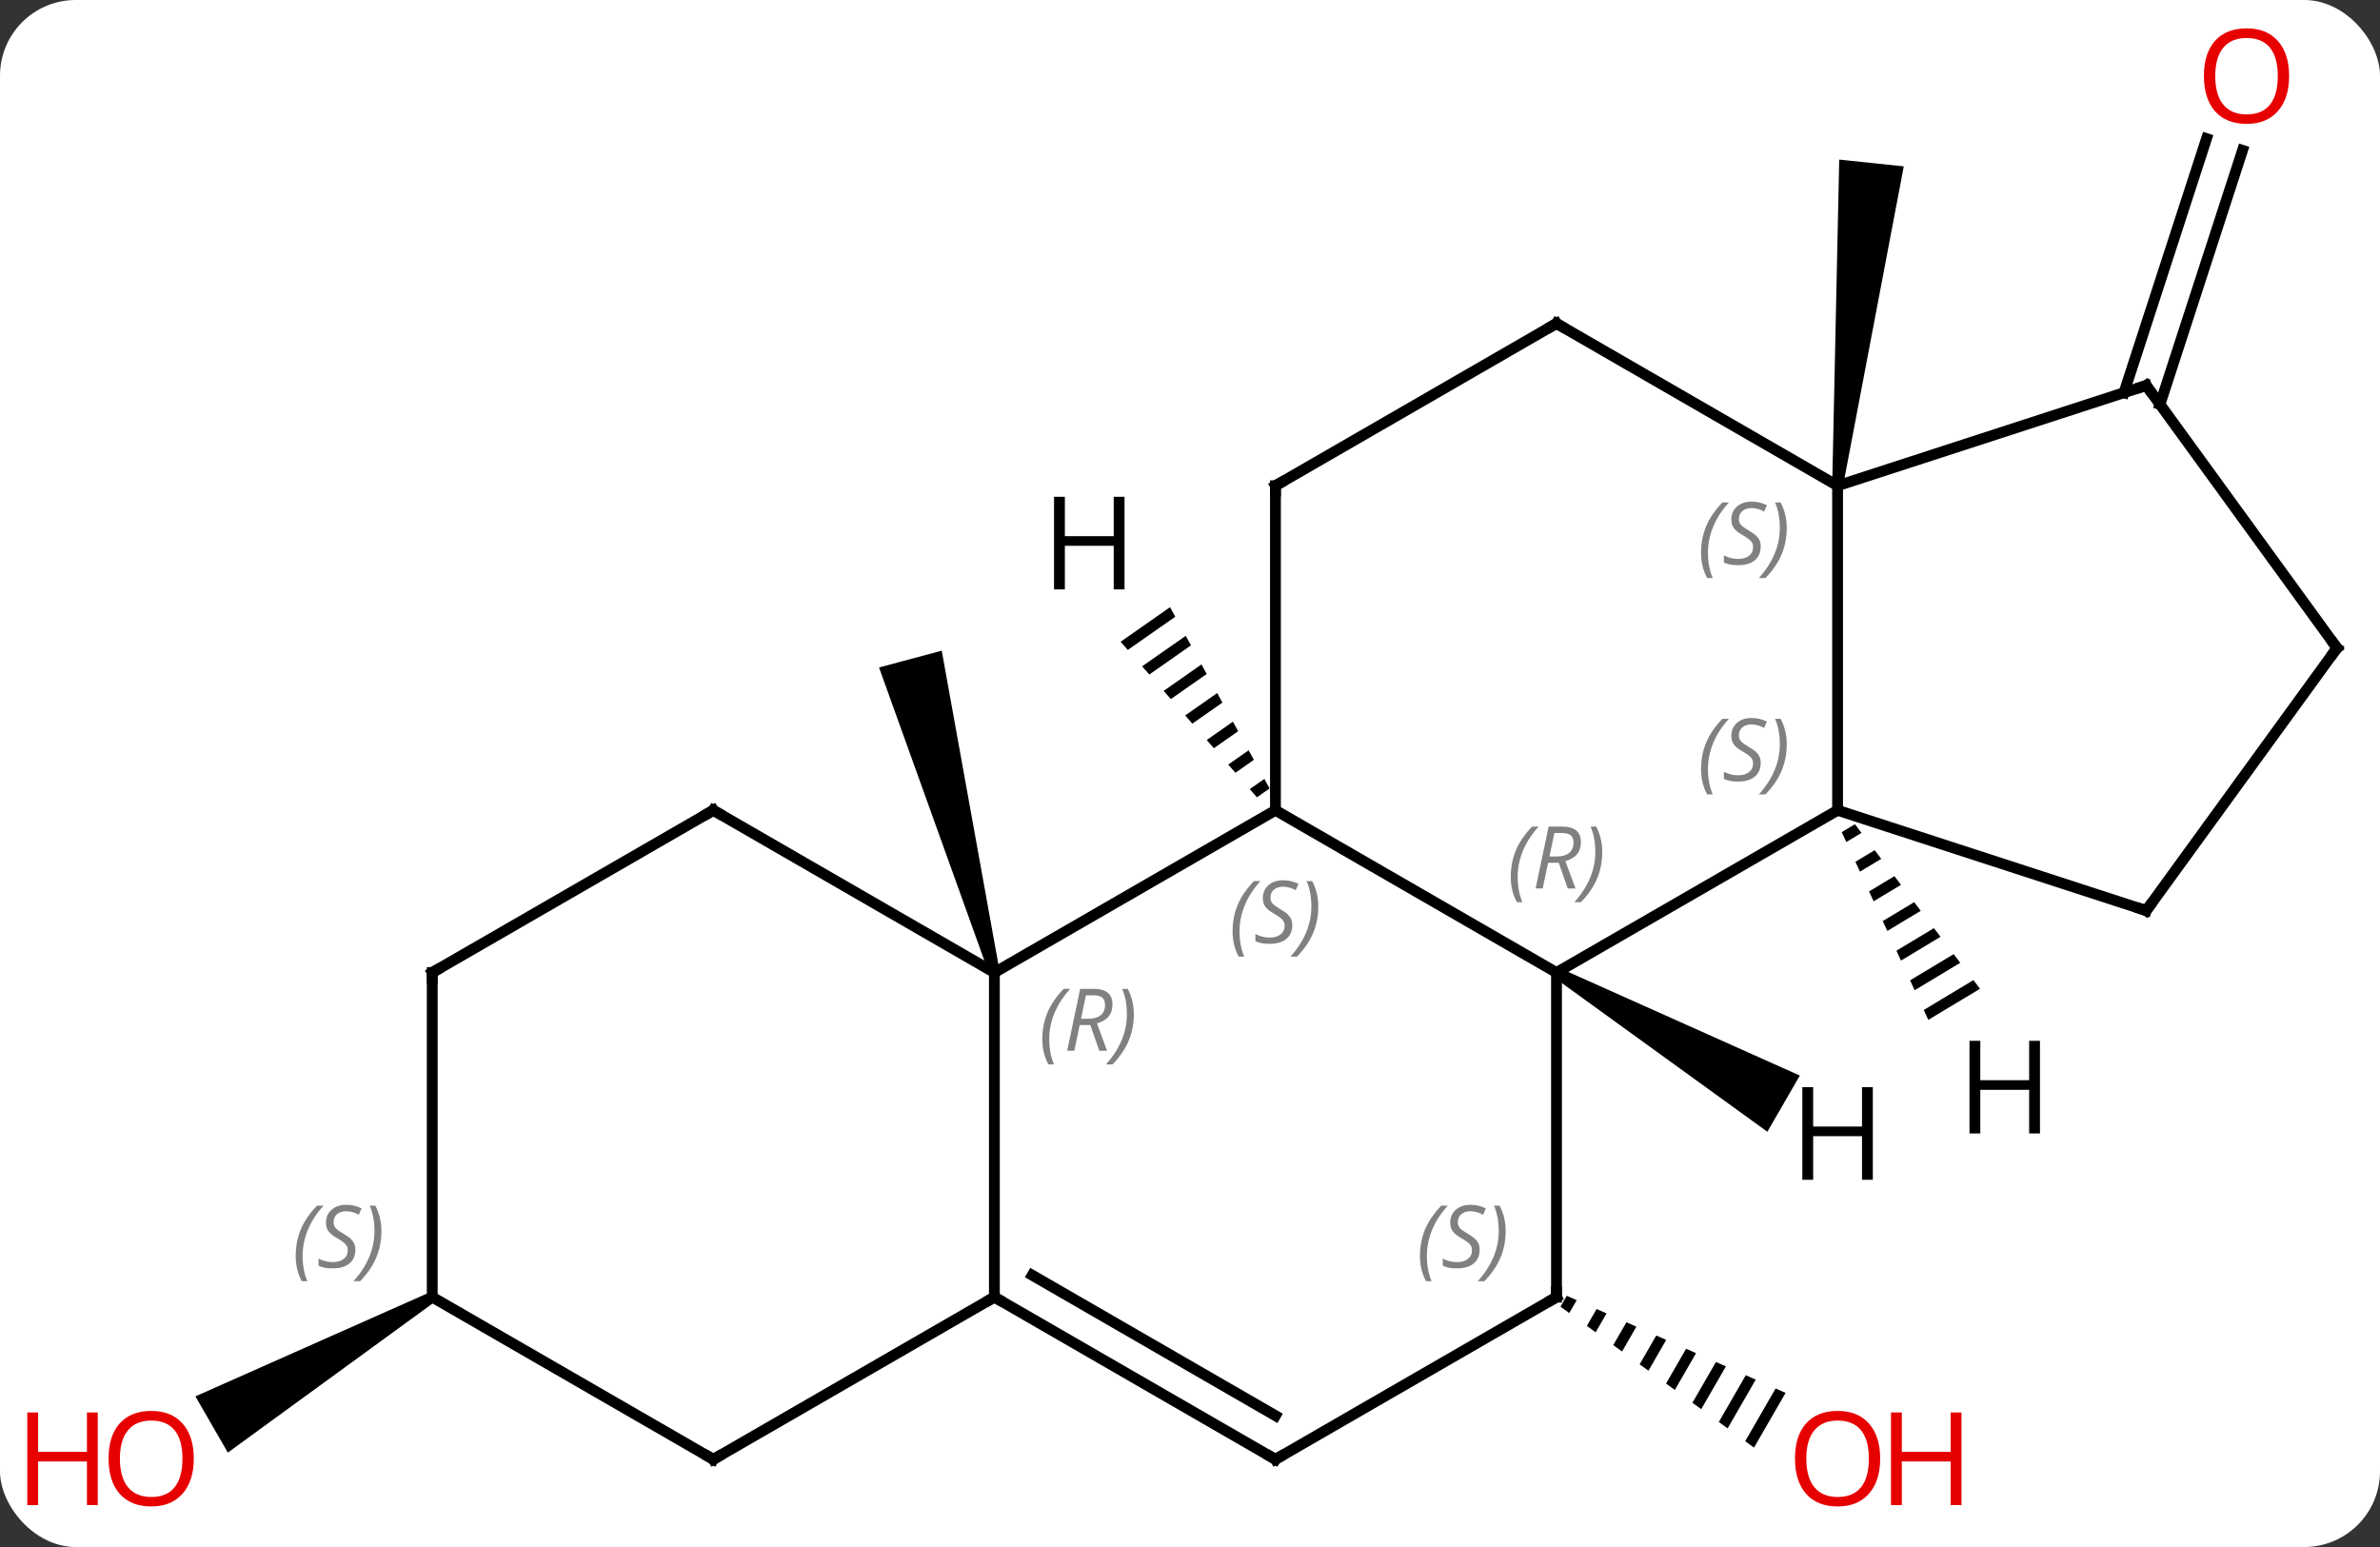 <svg width="220" viewBox="0 0 220 143" style="fill-opacity:1; color-rendering:auto; color-interpolation:auto; text-rendering:auto; stroke:black; stroke-linecap:square; stroke-miterlimit:10; shape-rendering:auto; stroke-opacity:1; fill:black; stroke-dasharray:none; font-weight:normal; stroke-width:1; font-family:'Open Sans'; font-style:normal; stroke-linejoin:miter; font-size:12; stroke-dashoffset:0; image-rendering:auto;" height="143" class="cas-substance-image" xmlns:xlink="http://www.w3.org/1999/xlink" xmlns="http://www.w3.org/2000/svg"><rect x="0" y="0" width="220" height="143" fill="#333333" stroke="none"/><svg class="cas-substance-single-component"><rect y="0" x="0" width="220" stroke="none" ry="7" rx="7" height="143" fill="white" class="cas-substance-group"/><svg y="0" x="0" width="220" viewBox="0 0 220 143" style="fill:black;" height="143" class="cas-substance-single-component-image"><svg><g><g transform="translate(115,71)" style="text-rendering:geometricPrecision; color-rendering:optimizeQuality; color-interpolation:linearRGB; stroke-linecap:butt; image-rendering:optimizeQuality;"><path style="stroke:none;" d="M-22.599 18.771 L-23.565 19.029 L-33.744 -9.301 L-27.948 -10.853 Z"/><path style="stroke:none;" d="M29.826 48.777 L29.246 49.783 L29.246 49.783 L30.059 50.375 L30.059 50.375 L30.745 49.185 L30.745 49.185 L29.826 48.777 ZM32.584 50.001 L31.685 51.56 L31.685 51.56 L32.498 52.152 L32.498 52.152 L33.504 50.409 L33.504 50.409 L32.584 50.001 ZM35.343 51.225 L34.125 53.336 L34.125 53.336 L34.938 53.928 L34.938 53.928 L36.262 51.633 L36.262 51.633 L35.343 51.225 ZM38.101 52.449 L36.564 55.113 L36.564 55.113 L37.377 55.705 L37.377 55.705 L39.02 52.857 L39.02 52.857 L38.101 52.449 ZM40.859 53.673 L39.004 56.89 L39.004 56.89 L39.817 57.482 L39.817 57.482 L41.778 54.081 L41.778 54.081 L40.859 53.673 ZM43.617 54.897 L41.443 58.666 L41.443 58.666 L42.257 59.258 L42.257 59.258 L44.536 55.305 L43.617 54.897 ZM46.375 56.121 L43.883 60.443 L44.696 61.035 L44.696 61.035 L47.295 56.529 L46.375 56.121 ZM49.133 57.345 L46.322 62.22 L46.322 62.22 L47.136 62.812 L47.136 62.812 L50.053 57.753 L50.053 57.753 L49.133 57.345 Z"/><path style="stroke:none;" d="M55.358 -26.048 L54.364 -26.152 L55.012 -56.248 L60.98 -55.621 Z"/><line y2="-34.702" y1="-58.187" x2="81.334" x1="88.965" style="fill:none;"/><line y2="-33.62" y1="-57.105" x2="84.662" x1="92.293" style="fill:none;"/><path style="stroke:none;" d="M-75.295 48.467 L-74.795 49.333 L-93.938 63.272 L-96.938 58.076 Z"/><line y2="18.9" y1="3.9" x2="28.878" x1="2.898" style="fill:none;"/><line y2="18.9" y1="3.9" x2="-23.082" x1="2.898" style="fill:none;"/><line y2="-26.1" y1="3.9" x2="2.898" x1="2.898" style="fill:none;"/><line y2="3.9" y1="18.9" x2="54.861" x1="28.878" style="fill:none;"/><line y2="48.9" y1="18.9" x2="28.878" x1="28.878" style="fill:none;"/><line y2="48.9" y1="18.9" x2="-23.082" x1="-23.082" style="fill:none;"/><line y2="3.9" y1="18.9" x2="-49.062" x1="-23.082" style="fill:none;"/><line y2="-41.1" y1="-26.1" x2="28.878" x1="2.898" style="fill:none;"/><line y2="-26.1" y1="3.9" x2="54.861" x1="54.861" style="fill:none;"/><line y2="13.173" y1="3.9" x2="83.391" x1="54.861" style="fill:none;"/><line y2="63.9" y1="48.9" x2="2.898" x1="28.878" style="fill:none;"/><line y2="63.9" y1="48.9" x2="2.898" x1="-23.082" style="fill:none;"/><line y2="59.859" y1="46.879" x2="2.898" x1="-19.582" style="fill:none;"/><line y2="63.9" y1="48.9" x2="-49.062" x1="-23.082" style="fill:none;"/><line y2="18.9" y1="3.9" x2="-75.045" x1="-49.062" style="fill:none;"/><line y2="-26.1" y1="-41.1" x2="54.861" x1="28.878" style="fill:none;"/><line y2="-35.37" y1="-26.1" x2="83.391" x1="54.861" style="fill:none;"/><line y2="-11.1" y1="13.173" x2="101.025" x1="83.391" style="fill:none;"/><line y2="48.9" y1="63.9" x2="-75.045" x1="-49.062" style="fill:none;"/><line y2="48.9" y1="18.9" x2="-75.045" x1="-75.045" style="fill:none;"/><line y2="-11.1" y1="-35.37" x2="101.025" x1="83.391" style="fill:none;"/><path style="stroke:none;" d="M-6.847 -14.873 L-11.413 -11.678 L-10.75 -10.921 L-10.75 -10.921 L-6.362 -13.991 L-6.362 -13.991 L-6.847 -14.873 ZM-5.393 -12.227 L-9.424 -9.408 L-9.424 -9.408 L-8.76 -8.651 L-4.909 -11.346 L-4.909 -11.346 L-5.393 -12.227 ZM-3.94 -9.582 L-7.434 -7.137 L-6.771 -6.38 L-3.456 -8.7 L-3.456 -8.7 L-3.94 -9.582 ZM-2.487 -6.936 L-5.445 -4.867 L-4.782 -4.11 L-4.782 -4.11 L-2.003 -6.054 L-2.003 -6.054 L-2.487 -6.936 ZM-1.034 -4.29 L-3.455 -2.596 L-3.455 -2.596 L-2.792 -1.839 L-2.792 -1.839 L-0.549 -3.409 L-0.549 -3.409 L-1.034 -4.29 ZM0.419 -1.645 L-1.466 -0.326 L-1.466 -0.326 L-0.803 0.431 L-0.803 0.431 L0.904 -0.763 L0.904 -0.763 L0.419 -1.645 ZM1.873 1.001 L0.524 1.945 L0.524 1.945 L1.187 2.701 L1.187 2.701 L2.357 1.883 L2.357 1.883 L1.873 1.001 Z"/><path style="stroke:none;" d="M28.628 19.333 L29.128 18.467 L51.371 28.421 L48.371 33.617 Z"/><path style="stroke:none;" d="M56.464 5.187 L55.245 5.92 L55.666 6.834 L57.072 5.988 L56.464 5.187 ZM58.289 7.589 L56.509 8.66 L56.93 9.573 L58.898 8.39 L58.898 8.39 L58.289 7.589 ZM60.115 9.991 L57.772 11.4 L58.193 12.313 L58.193 12.313 L60.724 10.792 L60.724 10.792 L60.115 9.991 ZM61.941 12.393 L59.036 14.14 L59.457 15.053 L59.457 15.053 L62.549 13.193 L61.941 12.393 ZM63.766 14.794 L60.299 16.88 L60.299 16.88 L60.72 17.793 L60.72 17.793 L64.375 15.595 L63.766 14.794 ZM65.592 17.196 L61.562 19.62 L61.562 19.62 L61.984 20.533 L66.2 17.997 L65.592 17.196 ZM67.417 19.598 L62.826 22.36 L62.826 22.36 L63.247 23.273 L68.026 20.399 L67.417 19.598 Z"/></g><g transform="translate(115,71)" style="fill:rgb(230,0,0); text-rendering:geometricPrecision; color-rendering:optimizeQuality; image-rendering:optimizeQuality; font-family:'Open Sans'; stroke:rgb(230,0,0); color-interpolation:linearRGB;"><path style="stroke:none;" d="M58.798 63.83 Q58.798 65.892 57.759 67.072 Q56.72 68.252 54.877 68.252 Q52.986 68.252 51.955 67.088 Q50.923 65.923 50.923 63.814 Q50.923 61.72 51.955 60.572 Q52.986 59.423 54.877 59.423 Q56.736 59.423 57.767 60.595 Q58.798 61.767 58.798 63.83 ZM51.97 63.83 Q51.97 65.564 52.713 66.47 Q53.455 67.377 54.877 67.377 Q56.298 67.377 57.025 66.478 Q57.752 65.58 57.752 63.83 Q57.752 62.095 57.025 61.205 Q56.298 60.314 54.877 60.314 Q53.455 60.314 52.713 61.212 Q51.97 62.111 51.97 63.83 Z"/><path style="stroke:none;" d="M66.314 68.127 L65.314 68.127 L65.314 64.095 L60.798 64.095 L60.798 68.127 L59.798 68.127 L59.798 59.564 L60.798 59.564 L60.798 63.205 L65.314 63.205 L65.314 59.564 L66.314 59.564 L66.314 68.127 Z"/><path style="stroke:none;" d="M96.599 -63.97 Q96.599 -61.908 95.559 -60.728 Q94.52 -59.548 92.677 -59.548 Q90.786 -59.548 89.755 -60.712 Q88.724 -61.877 88.724 -63.986 Q88.724 -66.08 89.755 -67.228 Q90.786 -68.377 92.677 -68.377 Q94.536 -68.377 95.567 -67.205 Q96.599 -66.033 96.599 -63.97 ZM89.77 -63.97 Q89.77 -62.236 90.513 -61.33 Q91.255 -60.423 92.677 -60.423 Q94.099 -60.423 94.825 -61.322 Q95.552 -62.22 95.552 -63.97 Q95.552 -65.705 94.825 -66.595 Q94.099 -67.486 92.677 -67.486 Q91.255 -67.486 90.513 -66.588 Q89.77 -65.689 89.77 -63.97 Z"/><path style="stroke:none;" d="M-97.088 63.83 Q-97.088 65.892 -98.127 67.072 Q-99.166 68.252 -101.009 68.252 Q-102.9 68.252 -103.931 67.088 Q-104.963 65.923 -104.963 63.814 Q-104.963 61.72 -103.931 60.572 Q-102.9 59.423 -101.009 59.423 Q-99.15 59.423 -98.119 60.595 Q-97.088 61.767 -97.088 63.83 ZM-103.916 63.83 Q-103.916 65.564 -103.173 66.47 Q-102.431 67.377 -101.009 67.377 Q-99.588 67.377 -98.861 66.478 Q-98.134 65.58 -98.134 63.83 Q-98.134 62.095 -98.861 61.205 Q-99.588 60.314 -101.009 60.314 Q-102.431 60.314 -103.173 61.212 Q-103.916 62.111 -103.916 63.83 Z"/><path style="stroke:none;" d="M-105.963 68.127 L-106.963 68.127 L-106.963 64.095 L-111.478 64.095 L-111.478 68.127 L-112.478 68.127 L-112.478 59.564 L-111.478 59.564 L-111.478 63.205 L-106.963 63.205 L-106.963 59.564 L-105.963 59.564 L-105.963 68.127 Z"/></g><g transform="translate(115,71)" style="font-size:8px; fill:gray; text-rendering:geometricPrecision; image-rendering:optimizeQuality; color-rendering:optimizeQuality; font-family:'Open Sans'; font-style:italic; stroke:gray; color-interpolation:linearRGB;"><path style="stroke:none;" d="M-1.063 15.103 Q-1.063 13.775 -0.594 12.65 Q-0.125 11.525 0.906 10.447 L1.515 10.447 Q0.546 11.509 0.062 12.681 Q-0.422 13.853 -0.422 15.088 Q-0.422 16.416 0.015 17.431 L-0.5 17.431 Q-1.063 16.4 -1.063 15.103 ZM4.453 14.509 Q4.453 15.338 3.906 15.791 Q3.359 16.244 2.359 16.244 Q1.953 16.244 1.64 16.189 Q1.328 16.134 1.046 15.994 L1.046 15.338 Q1.671 15.666 2.375 15.666 Q3 15.666 3.375 15.369 Q3.75 15.072 3.75 14.556 Q3.75 14.244 3.546 14.017 Q3.343 13.791 2.781 13.463 Q2.187 13.134 1.96 12.806 Q1.734 12.478 1.734 12.025 Q1.734 11.291 2.25 10.83 Q2.765 10.369 3.609 10.369 Q3.984 10.369 4.32 10.447 Q4.656 10.525 5.031 10.697 L4.765 11.291 Q4.515 11.134 4.195 11.048 Q3.875 10.963 3.609 10.963 Q3.078 10.963 2.757 11.236 Q2.437 11.509 2.437 11.978 Q2.437 12.181 2.507 12.33 Q2.578 12.478 2.718 12.611 Q2.859 12.744 3.281 12.994 Q3.843 13.338 4.046 13.533 Q4.25 13.728 4.351 13.963 Q4.453 14.197 4.453 14.509 ZM6.859 12.791 Q6.859 14.119 6.382 15.252 Q5.906 16.384 4.89 17.431 L4.281 17.431 Q6.218 15.275 6.218 12.791 Q6.218 11.463 5.781 10.447 L6.296 10.447 Q6.859 11.509 6.859 12.791 Z"/><path style="stroke:none;" d="M24.65 10.064 Q24.65 8.736 25.119 7.611 Q25.587 6.486 26.619 5.408 L27.228 5.408 Q26.259 6.47 25.775 7.642 Q25.29 8.814 25.29 10.048 Q25.29 11.377 25.728 12.392 L25.212 12.392 Q24.65 11.361 24.65 10.064 ZM28.103 8.752 L27.603 11.127 L26.947 11.127 L28.15 5.408 L29.4 5.408 Q31.134 5.408 31.134 6.845 Q31.134 8.205 29.697 8.595 L30.634 11.127 L29.915 11.127 L29.087 8.752 L28.103 8.752 ZM28.681 6.002 Q28.29 7.923 28.228 8.173 L28.884 8.173 Q29.634 8.173 30.04 7.845 Q30.447 7.517 30.447 6.892 Q30.447 6.423 30.189 6.213 Q29.931 6.002 29.337 6.002 L28.681 6.002 ZM33.107 7.752 Q33.107 9.08 32.63 10.213 Q32.154 11.345 31.138 12.392 L30.529 12.392 Q32.466 10.236 32.466 7.752 Q32.466 6.423 32.029 5.408 L32.544 5.408 Q33.107 6.47 33.107 7.752 Z"/><path style="stroke:none;" d="M-18.65 25.064 Q-18.65 23.736 -18.181 22.611 Q-17.713 21.486 -16.681 20.408 L-16.072 20.408 Q-17.041 21.47 -17.525 22.642 Q-18.01 23.814 -18.01 25.048 Q-18.01 26.377 -17.572 27.392 L-18.088 27.392 Q-18.65 26.361 -18.65 25.064 ZM-15.197 23.752 L-15.697 26.127 L-16.353 26.127 L-15.15 20.408 L-13.9 20.408 Q-12.166 20.408 -12.166 21.845 Q-12.166 23.205 -13.603 23.595 L-12.666 26.127 L-13.385 26.127 L-14.213 23.752 L-15.197 23.752 ZM-14.619 21.002 Q-15.01 22.923 -15.072 23.173 L-14.416 23.173 Q-13.666 23.173 -13.26 22.845 Q-12.853 22.517 -12.853 21.892 Q-12.853 21.423 -13.111 21.212 Q-13.369 21.002 -13.963 21.002 L-14.619 21.002 ZM-10.193 22.752 Q-10.193 24.08 -10.67 25.212 Q-11.146 26.345 -12.162 27.392 L-12.771 27.392 Q-10.834 25.236 -10.834 22.752 Q-10.834 21.423 -11.271 20.408 L-10.756 20.408 Q-10.193 21.47 -10.193 22.752 Z"/></g><g transform="translate(115,71)" style="stroke-linecap:butt; font-size:8px; text-rendering:geometricPrecision; image-rendering:optimizeQuality; color-rendering:optimizeQuality; font-family:'Open Sans'; font-style:italic; color-interpolation:linearRGB; stroke-miterlimit:5;"><path style="fill:none;" d="M2.898 -25.6 L2.898 -26.1 L3.331 -26.35"/><path style="fill:gray; stroke:none;" d="M42.24 0.103 Q42.24 -1.225 42.709 -2.35 Q43.177 -3.475 44.209 -4.553 L44.818 -4.553 Q43.849 -3.491 43.365 -2.319 Q42.88 -1.147 42.88 0.087 Q42.88 1.415 43.318 2.431 L42.802 2.431 Q42.24 1.4 42.24 0.103 ZM47.755 -0.491 Q47.755 0.337 47.209 0.79 Q46.662 1.244 45.662 1.244 Q45.255 1.244 44.943 1.189 Q44.63 1.134 44.349 0.994 L44.349 0.337 Q44.974 0.665 45.677 0.665 Q46.302 0.665 46.677 0.369 Q47.052 0.072 47.052 -0.444 Q47.052 -0.756 46.849 -0.983 Q46.646 -1.21 46.084 -1.538 Q45.49 -1.866 45.263 -2.194 Q45.037 -2.522 45.037 -2.975 Q45.037 -3.709 45.552 -4.17 Q46.068 -4.631 46.912 -4.631 Q47.287 -4.631 47.623 -4.553 Q47.959 -4.475 48.334 -4.303 L48.068 -3.709 Q47.818 -3.866 47.498 -3.952 Q47.177 -4.038 46.912 -4.038 Q46.38 -4.038 46.06 -3.764 Q45.74 -3.491 45.74 -3.022 Q45.74 -2.819 45.81 -2.671 Q45.88 -2.522 46.021 -2.389 Q46.162 -2.256 46.584 -2.006 Q47.146 -1.663 47.349 -1.467 Q47.552 -1.272 47.654 -1.038 Q47.755 -0.803 47.755 -0.491 ZM50.162 -2.209 Q50.162 -0.881 49.685 0.251 Q49.209 1.384 48.193 2.431 L47.584 2.431 Q49.521 0.275 49.521 -2.209 Q49.521 -3.538 49.084 -4.553 L49.599 -4.553 Q50.162 -3.491 50.162 -2.209 Z"/><path style="fill:none;" d="M28.878 48.4 L28.878 48.9 L28.445 49.15"/><path style="fill:gray; stroke:none;" d="M16.257 45.103 Q16.257 43.775 16.726 42.65 Q17.194 41.525 18.226 40.447 L18.835 40.447 Q17.866 41.51 17.382 42.681 Q16.897 43.853 16.897 45.088 Q16.897 46.416 17.335 47.431 L16.819 47.431 Q16.257 46.4 16.257 45.103 ZM21.772 44.51 Q21.772 45.338 21.226 45.791 Q20.679 46.244 19.679 46.244 Q19.272 46.244 18.96 46.189 Q18.647 46.135 18.366 45.994 L18.366 45.338 Q18.991 45.666 19.694 45.666 Q20.319 45.666 20.694 45.369 Q21.069 45.072 21.069 44.556 Q21.069 44.244 20.866 44.017 Q20.663 43.791 20.101 43.463 Q19.507 43.135 19.28 42.806 Q19.054 42.478 19.054 42.025 Q19.054 41.291 19.569 40.83 Q20.085 40.369 20.929 40.369 Q21.304 40.369 21.64 40.447 Q21.976 40.525 22.351 40.697 L22.085 41.291 Q21.835 41.135 21.515 41.048 Q21.194 40.963 20.929 40.963 Q20.397 40.963 20.077 41.236 Q19.757 41.51 19.757 41.978 Q19.757 42.181 19.827 42.33 Q19.897 42.478 20.038 42.611 Q20.179 42.744 20.601 42.994 Q21.163 43.338 21.366 43.533 Q21.569 43.728 21.671 43.963 Q21.772 44.197 21.772 44.51 ZM24.179 42.791 Q24.179 44.119 23.702 45.252 Q23.226 46.385 22.21 47.431 L21.601 47.431 Q23.538 45.275 23.538 42.791 Q23.538 41.463 23.101 40.447 L23.616 40.447 Q24.179 41.51 24.179 42.791 Z"/><path style="fill:none;" d="M-22.649 49.15 L-23.082 48.9 L-23.515 49.15"/><path style="fill:none;" d="M-48.629 4.15 L-49.062 3.9 L-49.495 4.15"/><path style="fill:none;" d="M28.445 -40.85 L28.878 -41.1 L29.311 -40.85"/><path style="fill:gray; stroke:none;" d="M42.24 -19.897 Q42.24 -21.225 42.709 -22.35 Q43.177 -23.475 44.209 -24.553 L44.818 -24.553 Q43.849 -23.491 43.365 -22.319 Q42.88 -21.147 42.88 -19.912 Q42.88 -18.584 43.318 -17.569 L42.802 -17.569 Q42.24 -18.6 42.24 -19.897 ZM47.755 -20.491 Q47.755 -19.662 47.209 -19.209 Q46.662 -18.756 45.662 -18.756 Q45.255 -18.756 44.943 -18.811 Q44.63 -18.866 44.349 -19.006 L44.349 -19.662 Q44.974 -19.334 45.677 -19.334 Q46.302 -19.334 46.677 -19.631 Q47.052 -19.928 47.052 -20.444 Q47.052 -20.756 46.849 -20.983 Q46.646 -21.209 46.084 -21.537 Q45.49 -21.866 45.263 -22.194 Q45.037 -22.522 45.037 -22.975 Q45.037 -23.709 45.552 -24.17 Q46.068 -24.631 46.912 -24.631 Q47.287 -24.631 47.623 -24.553 Q47.959 -24.475 48.334 -24.303 L48.068 -23.709 Q47.818 -23.866 47.498 -23.951 Q47.177 -24.037 46.912 -24.037 Q46.38 -24.037 46.06 -23.764 Q45.74 -23.491 45.74 -23.022 Q45.74 -22.819 45.81 -22.67 Q45.88 -22.522 46.021 -22.389 Q46.162 -22.256 46.584 -22.006 Q47.146 -21.662 47.349 -21.467 Q47.552 -21.272 47.654 -21.037 Q47.755 -20.803 47.755 -20.491 ZM50.162 -22.209 Q50.162 -20.881 49.685 -19.748 Q49.209 -18.616 48.193 -17.569 L47.584 -17.569 Q49.521 -19.725 49.521 -22.209 Q49.521 -23.537 49.084 -24.553 L49.599 -24.553 Q50.162 -23.491 50.162 -22.209 Z"/><path style="fill:none;" d="M82.915 13.018 L83.391 13.173 L83.685 12.768"/><path style="fill:none;" d="M3.331 63.65 L2.898 63.9 L2.465 63.65"/><path style="fill:none;" d="M-48.629 63.65 L-49.062 63.9 L-49.495 63.65"/><path style="fill:none;" d="M-74.612 18.65 L-75.045 18.9 L-75.045 19.4"/><path style="fill:none;" d="M82.915 -35.215 L83.391 -35.37 L83.685 -34.965"/><path style="fill:none;" d="M100.731 -10.695 L101.025 -11.1 L100.731 -11.505"/><path style="fill:gray; stroke:none;" d="M-87.666 45.103 Q-87.666 43.775 -87.198 42.65 Q-86.729 41.525 -85.698 40.447 L-85.088 40.447 Q-86.057 41.51 -86.541 42.681 Q-87.026 43.853 -87.026 45.088 Q-87.026 46.416 -86.588 47.431 L-87.104 47.431 Q-87.666 46.4 -87.666 45.103 ZM-82.151 44.51 Q-82.151 45.338 -82.698 45.791 Q-83.244 46.244 -84.244 46.244 Q-84.651 46.244 -84.963 46.189 Q-85.276 46.135 -85.557 45.994 L-85.557 45.338 Q-84.932 45.666 -84.229 45.666 Q-83.604 45.666 -83.229 45.369 Q-82.854 45.072 -82.854 44.556 Q-82.854 44.244 -83.057 44.017 Q-83.26 43.791 -83.823 43.463 Q-84.416 43.135 -84.643 42.806 Q-84.869 42.478 -84.869 42.025 Q-84.869 41.291 -84.354 40.83 Q-83.838 40.369 -82.994 40.369 Q-82.619 40.369 -82.283 40.447 Q-81.948 40.525 -81.573 40.697 L-81.838 41.291 Q-82.088 41.135 -82.408 41.048 Q-82.729 40.963 -82.994 40.963 Q-83.526 40.963 -83.846 41.236 Q-84.166 41.51 -84.166 41.978 Q-84.166 42.181 -84.096 42.33 Q-84.026 42.478 -83.885 42.611 Q-83.744 42.744 -83.323 42.994 Q-82.76 43.338 -82.557 43.533 Q-82.354 43.728 -82.252 43.963 Q-82.151 44.197 -82.151 44.51 ZM-79.744 42.791 Q-79.744 44.119 -80.221 45.252 Q-80.698 46.385 -81.713 47.431 L-82.323 47.431 Q-80.385 45.275 -80.385 42.791 Q-80.385 41.463 -80.823 40.447 L-80.307 40.447 Q-79.744 41.51 -79.744 42.791 Z"/><path style="stroke:none;" d="M-11.052 -16.517 L-12.052 -16.517 L-12.052 -20.548 L-16.568 -20.548 L-16.568 -16.517 L-17.568 -16.517 L-17.568 -25.079 L-16.568 -25.079 L-16.568 -21.439 L-12.052 -21.439 L-12.052 -25.079 L-11.052 -25.079 L-11.052 -16.517 Z"/><path style="stroke:none;" d="M58.119 38.056 L57.119 38.056 L57.119 34.025 L52.603 34.025 L52.603 38.056 L51.603 38.056 L51.603 29.494 L52.603 29.494 L52.603 33.134 L57.119 33.134 L57.119 29.494 L58.119 29.494 L58.119 38.056 Z"/><path style="stroke:none;" d="M73.569 33.772 L72.569 33.772 L72.569 29.741 L68.053 29.741 L68.053 33.772 L67.053 33.772 L67.053 25.21 L68.053 25.21 L68.053 28.85 L72.569 28.85 L72.569 25.21 L73.569 25.21 L73.569 33.772 Z"/></g></g></svg></svg></svg></svg>